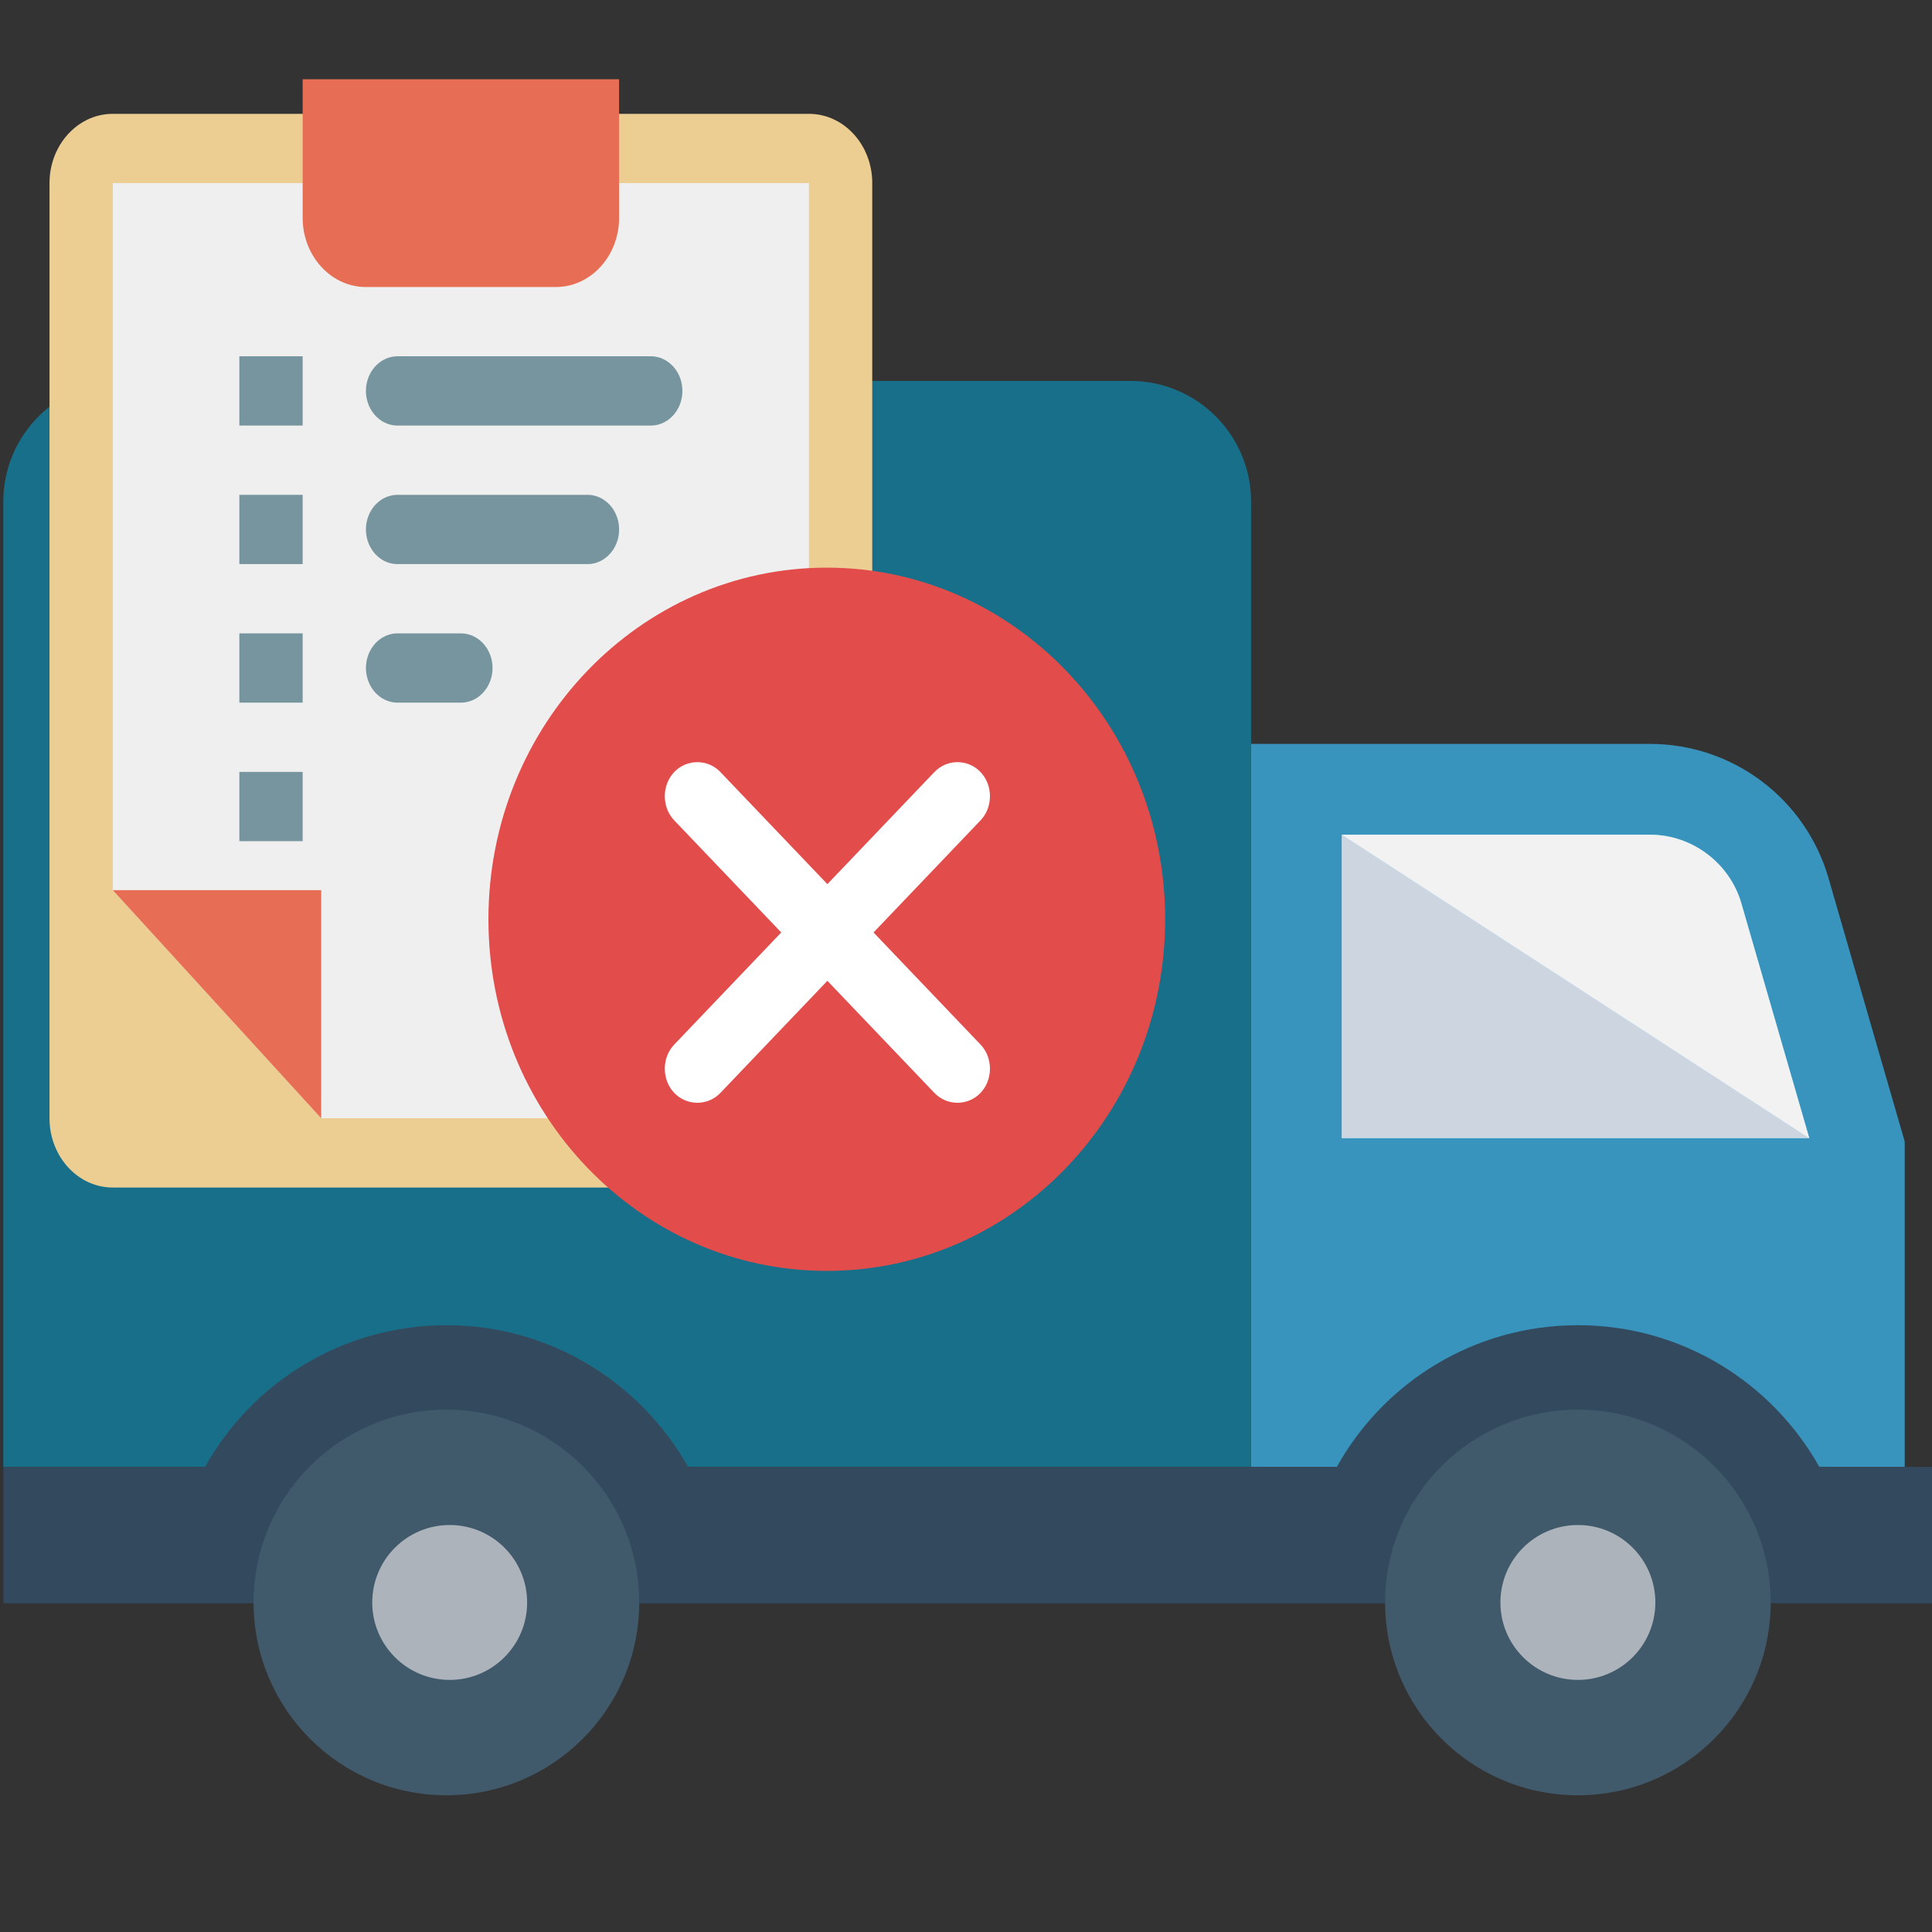 <?xml version="1.0" encoding="UTF-8" standalone="no"?>
<!DOCTYPE svg PUBLIC "-//W3C//DTD SVG 1.1//EN" "http://www.w3.org/Graphics/SVG/1.1/DTD/svg11.dtd">
<svg version="1.1" xmlns="http://www.w3.org/2000/svg" xmlns:xlink="http://www.w3.org/1999/xlink" preserveAspectRatio="xMidYMid meet" viewBox="0 0 640 640" width="640" height="640"><rect x="0" y="0" width="640" height="640" fill="#333333" stroke="none"/><defs><path d="M546.59 246.43L414.44 246.43L414.44 485.95L630.96 485.95C630.96 421.26 630.96 385.33 630.96 378.14C615.81 325.78 607.39 296.69 605.71 290.87C598.09 264.55 573.99 246.43 546.59 246.43" id="b4RjcIxJP0"></path><path d="M546.59 246.43L414.44 246.43L414.44 485.95L630.96 485.95C630.96 421.26 630.96 385.33 630.96 378.14C615.81 325.78 607.39 296.69 605.71 290.87C598.09 264.55 573.99 246.43 546.59 246.43" id="cg0a6kgIq"></path><path d="M546.59 276.51C539.79 276.51 505.76 276.51 444.52 276.51C444.52 283.21 444.52 316.72 444.52 377.04C537.42 377.04 589.03 377.04 599.35 377.04C585.84 330.36 578.34 304.43 576.84 299.24C572.96 285.87 560.52 276.51 546.59 276.51Z" id="ewf7rUuNa"></path><path d="M546.59 276.51C539.79 276.51 505.76 276.51 444.52 276.51C444.52 283.21 444.52 316.72 444.52 377.04C537.42 377.04 589.03 377.04 599.35 377.04C585.84 330.36 578.34 304.43 576.84 299.24C572.96 285.87 560.52 276.51 546.59 276.51Z" id="a1WZmnTSZo"></path><path d="M444.47 276.47L599.37 377L444.47 377L444.47 276.47Z" id="coIkkfOvv"></path><path d="M444.47 276.47L599.37 377L444.47 377L444.47 276.47Z" id="b4L4lwcRJ"></path><path d="M546.59 276.51C539.79 276.51 505.76 276.51 444.52 276.51C460.01 286.56 583.87 366.99 599.35 377.04C585.84 330.36 578.34 304.43 576.84 299.24C572.96 285.87 560.52 276.51 546.59 276.51Z" id="l5C0YW06l"></path><path d="M546.59 276.51C539.79 276.51 505.76 276.51 444.52 276.51C460.01 286.56 583.87 366.99 599.35 377.04C585.84 330.36 578.34 304.43 576.84 299.24C572.96 285.87 560.52 276.51 546.59 276.51Z" id="a4b1hdH2vy"></path><path d="M41.09 126.19C241.1 126.19 352.22 126.19 374.44 126.19C396.52 126.19 414.44 144.09 414.44 166.19C414.44 187.5 414.44 294.08 414.44 485.93C373.11 485.93 42.43 485.93 1.09 485.93C1.09 294.08 1.09 187.5 1.09 166.19C1.09 144.1 18.99 126.19 41.09 126.19" id="a2olB8sWQ"></path><path d="M41.09 126.19C241.1 126.19 352.22 126.19 374.44 126.19C396.52 126.19 414.44 144.09 414.44 166.19C414.44 187.5 414.44 294.08 414.44 485.93C373.11 485.93 42.43 485.93 1.09 485.93C1.09 294.08 1.09 187.5 1.09 166.19C1.09 144.1 18.99 126.19 41.09 126.19" id="c1nGOqf21M"></path><path d="M1.14 531.12C1.14 504 1.14 488.93 1.14 485.92C41.22 485.92 63.49 485.92 67.94 485.92C83.54 457.92 113.53 438.99 147.93 438.99C182.19 438.99 212.19 457.92 227.92 485.92C249.42 485.92 421.35 485.92 442.84 485.92C458.44 457.92 488.29 438.99 522.69 438.99C557.08 438.99 586.95 457.92 602.68 485.92C605.24 485.92 618.04 485.92 641.09 485.92C641.09 488.93 641.09 504 641.09 531.12L1.14 531.12Z" id="ac88Q6jn"></path><path d="M1.14 531.12C1.14 504 1.14 488.93 1.14 485.92C41.22 485.92 63.49 485.92 67.94 485.92C83.54 457.92 113.53 438.99 147.93 438.99C182.19 438.99 212.19 457.92 227.92 485.92C249.42 485.92 421.35 485.92 442.84 485.92C458.44 457.92 488.29 438.99 522.69 438.99C557.08 438.99 586.95 457.92 602.68 485.92C605.24 485.92 618.04 485.92 641.09 485.92C641.09 488.93 641.09 504 641.09 531.12L1.14 531.12Z" id="a1LBbJBeU"></path><path d="M586.56 530.84C586.56 566.11 557.96 594.71 522.69 594.71C487.41 594.71 458.84 566.11 458.84 530.84C458.84 495.56 487.42 466.96 522.69 466.96C557.98 466.96 586.56 495.56 586.56 530.84" id="c6v2e7CXhX"></path><path d="M586.56 530.84C586.56 566.11 557.96 594.71 522.69 594.71C487.41 594.71 458.84 566.11 458.84 530.84C458.84 495.56 487.42 466.96 522.69 466.96C557.98 466.96 586.56 495.56 586.56 530.84" id="f1uSvHx8y8"></path><path d="M548.36 530.84C548.36 545.01 536.87 556.49 522.71 556.49C508.54 556.49 497.03 545.01 497.03 530.84C497.03 516.66 508.53 505.18 522.71 505.18C536.87 505.17 548.36 516.66 548.36 530.84" id="f88lkiGhM"></path><path d="M548.36 530.84C548.36 545.01 536.87 556.49 522.71 556.49C508.54 556.49 497.03 545.01 497.03 530.84C497.03 516.66 508.53 505.18 522.71 505.18C536.87 505.17 548.36 516.66 548.36 530.84" id="d8TNY0yrN8"></path><path d="M211.75 530.84C211.75 566.11 183.14 594.71 147.88 594.71C112.6 594.71 84 566.11 84 530.84C84 495.56 112.6 466.96 147.88 466.96C183.14 466.96 211.75 495.56 211.75 530.84" id="dq9M2TjyI"></path><path d="M211.75 530.84C211.75 566.11 183.14 594.71 147.88 594.71C112.6 594.71 84 566.11 84 530.84C84 495.56 112.6 466.96 147.88 466.96C183.14 466.96 211.75 495.56 211.75 530.84" id="eAY4rWcU5"></path><path d="M174.62 530.84C174.62 545.01 163.14 556.49 148.97 556.49C134.8 556.49 123.31 545.01 123.31 530.84C123.31 516.66 134.8 505.18 148.97 505.18C163.14 505.18 174.62 516.66 174.62 530.84" id="b1WaJEG61"></path><path d="M174.62 530.84C174.62 545.01 163.14 556.49 148.97 556.49C134.8 556.49 123.31 545.01 123.31 530.84C123.31 516.66 134.8 505.18 148.97 505.18C163.14 505.18 174.62 516.66 174.62 530.84" id="a5LW2IQgey"></path><path d="M269.7 37.79L270.54 37.88L271.38 38.01L272.2 38.18L273.02 38.38L273.82 38.61L274.61 38.88L275.38 39.18L276.14 39.51L276.88 39.88L277.61 40.27L278.33 40.7L279.02 41.15L279.7 41.63L280.36 42.14L281 42.67L281.62 43.24L282.22 43.82L282.8 44.43L283.36 45.07L283.9 45.72L284.41 46.4L284.9 47.11L285.36 47.83L285.8 48.57L286.22 49.33L286.6 50.11L286.96 50.91L287.3 51.73L287.6 52.56L287.88 53.41L288.12 54.27L288.33 55.14L288.52 56.03L288.67 56.94L288.79 57.85L288.87 58.78L288.93 59.71L288.94 60.66L288.94 370.44L288.93 371.38L288.87 372.32L288.79 373.24L288.67 374.16L288.52 375.06L288.33 375.95L288.12 376.83L287.88 377.69L287.6 378.54L287.3 379.37L286.96 380.18L286.6 380.98L286.22 381.76L285.8 382.52L285.36 383.27L284.9 383.99L284.41 384.69L283.9 385.37L283.36 386.03L282.8 386.66L282.22 387.27L281.62 387.86L281 388.42L280.36 388.96L279.7 389.46L279.02 389.94L278.33 390.4L277.61 390.82L276.88 391.22L276.14 391.58L275.38 391.91L274.61 392.21L273.82 392.48L273.02 392.72L272.2 392.92L271.38 393.08L270.54 393.21L269.7 393.31L268.84 393.36L267.98 393.38L37.36 393.38L36.5 393.36L35.64 393.31L34.8 393.21L33.96 393.08L33.14 392.92L32.33 392.72L31.53 392.48L30.74 392.21L29.96 391.91L29.2 391.58L28.46 391.22L27.73 390.82L27.02 390.4L26.32 389.94L25.64 389.46L24.98 388.96L24.34 388.42L23.72 387.86L23.12 387.27L22.54 386.66L21.98 386.03L21.45 385.37L20.93 384.69L20.44 383.99L19.98 383.27L19.54 382.52L19.13 381.76L18.74 380.98L18.38 380.18L18.05 379.37L17.74 378.54L17.47 377.69L17.22 376.83L17.01 375.95L16.82 375.06L16.67 374.16L16.55 373.24L16.47 372.32L16.42 371.38L16.4 370.44L16.4 60.66L16.42 59.71L16.47 58.78L16.55 57.85L16.67 56.94L16.82 56.03L17.01 55.14L17.22 54.27L17.47 53.41L17.74 52.56L18.05 51.73L18.38 50.91L18.74 50.11L19.13 49.33L19.54 48.57L19.98 47.83L20.44 47.11L20.93 46.4L21.45 45.72L21.98 45.07L22.54 44.43L23.12 43.82L23.72 43.24L24.34 42.67L24.98 42.14L25.64 41.63L26.32 41.15L27.02 40.7L27.73 40.27L28.46 39.88L29.2 39.51L29.96 39.18L30.74 38.88L31.53 38.61L32.33 38.38L33.14 38.18L33.96 38.01L34.8 37.88L35.64 37.79L36.5 37.73L37.36 37.71L267.98 37.71L268.84 37.73L269.7 37.79Z" id="a16TaLBdMY"></path><path d="M106.4 370.44L37.36 294.87L37.36 60.66L267.98 60.66L267.98 370.44L106.4 370.44Z" id="b3EzXEwoo8"></path><path d="M37.36 294.87L106.4 294.87L106.4 370.44L37.36 294.87Z" id="eas5cF5NS"></path><path d="M205.07 73.08L205.01 74.01L204.93 74.94L204.81 75.85L204.66 76.76L204.47 77.65L204.26 78.52L204.02 79.38L203.74 80.23L203.44 81.06L203.1 81.88L202.74 82.68L202.36 83.46L201.94 84.22L201.5 84.96L201.04 85.68L200.55 86.38L200.04 87.06L199.5 87.72L198.94 88.36L198.36 88.97L197.76 89.55L197.14 90.11L196.5 90.65L195.84 91.16L195.16 91.64L194.47 92.09L193.75 92.52L193.02 92.91L192.28 93.27L191.52 93.61L190.75 93.91L189.96 94.18L189.16 94.41L188.34 94.61L187.52 94.78L186.68 94.91L185.84 95L184.98 95.06L184.12 95.08L121.22 95.08L120.36 95.06L119.5 95L118.66 94.91L117.82 94.78L117 94.61L116.19 94.41L115.39 94.18L114.6 93.91L113.82 93.61L113.06 93.27L112.32 92.91L111.59 92.52L110.88 92.09L110.18 91.64L109.5 91.16L108.84 90.65L108.2 90.11L107.58 89.55L106.98 88.97L106.4 88.36L105.84 87.72L105.31 87.06L104.79 86.38L104.3 85.68L103.84 84.96L103.4 84.22L102.99 83.46L102.6 82.68L102.24 81.88L101.91 81.06L101.6 80.23L101.33 79.38L101.08 78.52L100.87 77.65L100.68 76.76L100.53 75.85L100.41 74.94L100.33 74.01L100.28 73.08L100.26 72.13L100.26 26.24L205.08 26.24L205.08 72.13L205.07 73.08Z" id="i6bOTu5w7H"></path><path d="M216.43 118.06L216.85 118.11L217.27 118.17L217.68 118.26L218.09 118.36L218.49 118.47L218.88 118.61L219.27 118.76L219.65 118.93L220.02 119.11L220.38 119.3L220.74 119.52L221.09 119.74L221.43 119.98L221.76 120.24L222.08 120.51L222.39 120.79L222.69 121.08L222.98 121.38L223.26 121.7L223.53 122.03L223.78 122.37L224.03 122.72L224.26 123.08L224.48 123.45L224.69 123.83L224.88 124.22L225.06 124.62L225.23 125.03L225.38 125.45L225.51 125.87L225.64 126.3L225.74 126.74L225.84 127.19L225.91 127.64L225.97 128.09L226.01 128.56L226.04 129.02L226.05 129.5L226.04 129.97L226.01 130.44L225.97 130.9L225.91 131.36L225.84 131.81L225.74 132.25L225.64 132.69L225.51 133.12L225.38 133.55L225.23 133.96L225.06 134.37L224.88 134.77L224.69 135.16L224.48 135.54L224.26 135.91L224.03 136.27L223.78 136.62L223.53 136.96L223.26 137.29L222.98 137.61L222.69 137.92L222.39 138.21L222.08 138.49L221.76 138.76L221.43 139.01L221.09 139.25L220.74 139.48L220.38 139.69L220.02 139.89L219.65 140.07L219.27 140.24L218.88 140.39L218.49 140.52L218.09 140.64L217.68 140.74L217.27 140.82L216.85 140.89L216.43 140.93L216 140.96L215.57 140.97L131.71 140.97L131.27 140.96L130.85 140.93L130.42 140.89L130.01 140.82L129.59 140.74L129.19 140.64L128.79 140.52L128.39 140.39L128.01 140.24L127.63 140.07L127.25 139.89L126.89 139.69L126.53 139.48L126.18 139.25L125.85 139.01L125.52 138.76L125.2 138.49L124.88 138.21L124.58 137.92L124.29 137.61L124.02 137.29L123.75 136.96L123.49 136.62L123.25 136.27L123.01 135.91L122.79 135.54L122.59 135.16L122.39 134.77L122.21 134.37L122.05 133.96L121.9 133.55L121.76 133.12L121.64 132.69L121.53 132.25L121.44 131.81L121.36 131.36L121.3 130.9L121.26 130.44L121.23 129.97L121.22 129.5L121.23 129.02L121.26 128.56L121.3 128.09L121.36 127.64L121.44 127.19L121.53 126.74L121.64 126.3L121.76 125.87L121.9 125.45L122.05 125.03L122.21 124.62L122.39 124.22L122.59 123.83L122.79 123.45L123.01 123.08L123.25 122.72L123.49 122.37L123.75 122.03L124.02 121.7L124.29 121.38L124.58 121.08L124.88 120.79L125.2 120.51L125.52 120.24L125.85 119.98L126.18 119.74L126.53 119.52L126.89 119.3L127.25 119.11L127.63 118.93L128.01 118.76L128.39 118.61L128.79 118.47L129.19 118.36L129.59 118.26L130.01 118.17L130.42 118.11L130.85 118.06L131.27 118.03L131.71 118.02L215.57 118.02L216 118.03L216.43 118.06Z" id="c2mMeSbgUc"></path><path d="M79.29 140.97L79.29 118.02L100.26 118.02L100.26 140.97L79.29 140.97Z" id="blzyLVSHa"></path><path d="M79.29 186.86L79.29 163.92L100.26 163.92L100.26 186.86L79.29 186.86Z" id="cymWpYYTw"></path><path d="M79.29 232.76L79.29 209.81L100.26 209.81L100.26 232.76L79.29 232.76Z" id="c6aAmdmnl"></path><path d="M79.29 278.65L79.29 255.7L100.26 255.7L100.26 278.65L79.29 278.65Z" id="caFEul93ry"></path><path d="M195.51 163.96L195.95 164.01L196.39 164.08L196.82 164.18L197.25 164.29L197.67 164.42L198.08 164.56L198.48 164.73L198.88 164.91L199.27 165.11L199.64 165.33L200.01 165.56L200.37 165.81L200.72 166.08L201.06 166.36L201.39 166.65L201.71 166.96L202.01 167.28L202.31 167.61L202.59 167.96L202.86 168.32L203.11 168.69L203.35 169.07L203.58 169.47L203.79 169.87L203.99 170.29L204.17 170.71L204.34 171.14L204.49 171.58L204.63 172.04L204.75 172.49L204.85 172.96L204.93 173.43L205 173.91L205.05 174.4L205.07 174.89L205.08 175.39L205.07 175.89L205.05 176.38L205 176.87L204.93 177.35L204.85 177.82L204.75 178.29L204.63 178.75L204.49 179.2L204.34 179.64L204.17 180.07L203.99 180.5L203.79 180.91L203.58 181.31L203.35 181.71L203.11 182.09L202.86 182.46L202.59 182.82L202.31 183.17L202.01 183.5L201.71 183.82L201.39 184.13L201.06 184.43L200.72 184.7L200.37 184.97L200.01 185.22L199.64 185.45L199.27 185.67L198.88 185.87L198.48 186.05L198.08 186.22L197.67 186.37L197.25 186.5L196.82 186.61L196.39 186.7L195.95 186.77L195.51 186.82L195.06 186.85L194.6 186.86L131.71 186.86L131.25 186.85L130.8 186.82L130.36 186.77L129.92 186.7L129.49 186.61L129.06 186.5L128.64 186.37L128.23 186.22L127.83 186.05L127.43 185.87L127.04 185.67L126.66 185.45L126.29 185.22L125.93 184.97L125.58 184.7L125.25 184.43L124.92 184.13L124.6 183.82L124.29 183.5L124 183.17L123.72 182.82L123.45 182.46L123.2 182.09L122.96 181.71L122.73 181.31L122.51 180.91L122.32 180.5L122.13 180.07L121.97 179.64L121.81 179.2L121.68 178.75L121.56 178.29L121.46 177.82L121.38 177.35L121.31 176.87L121.26 176.38L121.23 175.89L121.22 175.39L121.23 174.89L121.26 174.4L121.31 173.91L121.38 173.43L121.46 172.96L121.56 172.49L121.68 172.04L121.81 171.58L121.97 171.14L122.13 170.71L122.32 170.29L122.51 169.87L122.73 169.47L122.96 169.07L123.2 168.69L123.45 168.32L123.72 167.96L124 167.61L124.29 167.28L124.6 166.96L124.92 166.65L125.25 166.36L125.58 166.08L125.93 165.81L126.29 165.56L126.66 165.33L127.04 165.11L127.43 164.91L127.83 164.73L128.23 164.56L128.64 164.42L129.06 164.29L129.49 164.18L129.92 164.08L130.36 164.01L130.8 163.96L131.25 163.93L131.71 163.92L194.6 163.92L195.06 163.93L195.51 163.96Z" id="b1woi2l97Z"></path><path d="M154.22 209.93L154.97 210.09L155.7 210.3L156.41 210.56L157.09 210.88L157.75 211.24L158.38 211.66L158.98 212.12L159.55 212.62L160.08 213.17L160.58 213.76L161.04 214.38L161.47 215.04L161.84 215.73L162.18 216.45L162.47 217.2L162.71 217.97L162.9 218.77L163.04 219.59L163.13 220.43L163.15 221.28L163.13 222.14L163.04 222.98L162.9 223.8L162.71 224.6L162.47 225.37L162.18 226.12L161.84 226.84L161.47 227.53L161.04 228.19L160.58 228.81L160.08 229.4L159.55 229.94L158.98 230.45L158.38 230.91L157.75 231.32L157.09 231.69L156.41 232.01L155.7 232.27L154.97 232.48L154.22 232.63L153.45 232.73L152.67 232.76L131.71 232.76L130.92 232.73L130.16 232.63L129.41 232.48L128.68 232.27L127.97 232.01L127.29 231.69L126.63 231.32L126 230.91L125.4 230.45L124.83 229.94L124.29 229.4L123.8 228.81L123.33 228.19L122.91 227.53L122.53 226.84L122.2 226.12L121.91 225.37L121.67 224.6L121.48 223.8L121.34 222.98L121.25 222.14L121.22 221.28L121.25 220.43L121.34 219.59L121.48 218.77L121.67 217.97L121.91 217.2L122.2 216.45L122.53 215.73L122.91 215.04L123.33 214.38L123.8 213.76L124.29 213.17L124.83 212.62L125.4 212.12L126 211.66L126.63 211.24L127.29 210.88L127.97 210.56L128.68 210.3L129.41 210.09L130.16 209.93L130.92 209.84L131.71 209.81L152.67 209.81L153.45 209.84L154.22 209.93Z" id="n17nY810Lq"></path><path d="M273.89 188.04C211.98 188.04 161.8 240.19 161.8 304.52C161.8 368.85 211.98 421 273.89 421C335.79 421 385.97 368.85 385.97 304.52C385.97 240.19 335.79 188.04 273.89 188.04Z" id="aHshU5tRT"></path><path d="M309.53 362.04C307.16 359.56 295.35 347.18 274.08 324.91C252.82 347.18 241.01 359.56 238.64 362.04C234.47 366.4 227.52 366.4 223.35 362.04C219.18 357.67 219.18 350.39 223.35 346.02C225.72 343.54 237.53 331.17 258.8 308.89C237.53 286.62 225.72 274.24 223.35 271.76C219.18 267.4 219.18 260.12 223.35 255.75C227.52 251.38 234.47 251.38 238.64 255.75C241.01 258.22 252.82 270.6 274.08 292.88C295.35 270.6 307.16 258.22 309.53 255.75C313.7 251.38 320.65 251.38 324.81 255.75C328.98 260.12 328.98 267.4 324.81 271.76C322.45 274.24 310.64 286.62 289.37 308.89C310.64 331.17 322.45 343.54 324.81 346.02C328.98 350.39 328.98 357.67 324.81 362.04C320.65 366.4 313.7 366.4 309.53 362.04Z" id="cXUxBEVcY"></path></defs><g><g><g><use xlink:href="#b4RjcIxJP0" opacity="1" fill="#3894bd" fill-opacity="1"></use><g><use xlink:href="#b4RjcIxJP0" opacity="1" fill-opacity="0" stroke="#000000" stroke-width="1" stroke-opacity="0"></use></g></g><g><use xlink:href="#cg0a6kgIq" opacity="1" fill="#000000" fill-opacity="0"></use><g><use xlink:href="#cg0a6kgIq" opacity="1" fill-opacity="0" stroke="#000000" stroke-width="1" stroke-opacity="0"></use></g></g><g><use xlink:href="#ewf7rUuNa" opacity="1" fill="#84dbff" fill-opacity="1"></use><g><use xlink:href="#ewf7rUuNa" opacity="1" fill-opacity="0" stroke="#000000" stroke-width="1" stroke-opacity="0"></use></g></g><g><use xlink:href="#a1WZmnTSZo" opacity="1" fill="#000000" fill-opacity="0"></use><g><use xlink:href="#a1WZmnTSZo" opacity="1" fill-opacity="0" stroke="#000000" stroke-width="1" stroke-opacity="0"></use></g></g><g><use xlink:href="#coIkkfOvv" opacity="1" fill="#cdd6e0" fill-opacity="1"></use><g><use xlink:href="#coIkkfOvv" opacity="1" fill-opacity="0" stroke="#000000" stroke-width="1" stroke-opacity="0"></use></g></g><g><use xlink:href="#b4L4lwcRJ" opacity="1" fill="#000000" fill-opacity="0"></use><g><use xlink:href="#b4L4lwcRJ" opacity="1" fill-opacity="0" stroke="#000000" stroke-width="1" stroke-opacity="0"></use></g></g><g><use xlink:href="#l5C0YW06l" opacity="1" fill="#f2f2f2" fill-opacity="1"></use><g><use xlink:href="#l5C0YW06l" opacity="1" fill-opacity="0" stroke="#000000" stroke-width="1" stroke-opacity="0"></use></g></g><g><use xlink:href="#a4b1hdH2vy" opacity="1" fill="#000000" fill-opacity="0"></use><g><use xlink:href="#a4b1hdH2vy" opacity="1" fill-opacity="0" stroke="#000000" stroke-width="1" stroke-opacity="0"></use></g></g><g><use xlink:href="#a2olB8sWQ" opacity="1" fill="#186f8a" fill-opacity="1"></use><g><use xlink:href="#a2olB8sWQ" opacity="1" fill-opacity="0" stroke="#000000" stroke-width="1" stroke-opacity="0"></use></g></g><g><use xlink:href="#c1nGOqf21M" opacity="1" fill="#000000" fill-opacity="0"></use><g><use xlink:href="#c1nGOqf21M" opacity="1" fill-opacity="0" stroke="#000000" stroke-width="1" stroke-opacity="0"></use></g></g><g><use xlink:href="#ac88Q6jn" opacity="1" fill="#334a5e" fill-opacity="1"></use><g><use xlink:href="#ac88Q6jn" opacity="1" fill-opacity="0" stroke="#000000" stroke-width="1" stroke-opacity="0"></use></g></g><g><use xlink:href="#a1LBbJBeU" opacity="1" fill="#000000" fill-opacity="0"></use><g><use xlink:href="#a1LBbJBeU" opacity="1" fill-opacity="0" stroke="#000000" stroke-width="1" stroke-opacity="0"></use></g></g><g><use xlink:href="#c6v2e7CXhX" opacity="1" fill="#40596b" fill-opacity="1"></use><g><use xlink:href="#c6v2e7CXhX" opacity="1" fill-opacity="0" stroke="#000000" stroke-width="1" stroke-opacity="0"></use></g></g><g><use xlink:href="#f1uSvHx8y8" opacity="1" fill="#000000" fill-opacity="0"></use><g><use xlink:href="#f1uSvHx8y8" opacity="1" fill-opacity="0" stroke="#000000" stroke-width="1" stroke-opacity="0"></use></g></g><g><use xlink:href="#f88lkiGhM" opacity="1" fill="#acb3ba" fill-opacity="1"></use><g><use xlink:href="#f88lkiGhM" opacity="1" fill-opacity="0" stroke="#000000" stroke-width="1" stroke-opacity="0"></use></g></g><g><use xlink:href="#d8TNY0yrN8" opacity="1" fill="#000000" fill-opacity="0"></use><g><use xlink:href="#d8TNY0yrN8" opacity="1" fill-opacity="0" stroke="#000000" stroke-width="1" stroke-opacity="0"></use></g></g><g><use xlink:href="#dq9M2TjyI" opacity="1" fill="#40596b" fill-opacity="1"></use><g><use xlink:href="#dq9M2TjyI" opacity="1" fill-opacity="0" stroke="#000000" stroke-width="1" stroke-opacity="0"></use></g></g><g><use xlink:href="#eAY4rWcU5" opacity="1" fill="#000000" fill-opacity="0"></use><g><use xlink:href="#eAY4rWcU5" opacity="1" fill-opacity="0" stroke="#000000" stroke-width="1" stroke-opacity="0"></use></g></g><g><use xlink:href="#b1WaJEG61" opacity="1" fill="#acb3ba" fill-opacity="1"></use><g><use xlink:href="#b1WaJEG61" opacity="1" fill-opacity="0" stroke="#000000" stroke-width="1" stroke-opacity="0"></use></g></g><g><use xlink:href="#a5LW2IQgey" opacity="1" fill="#000000" fill-opacity="0"></use><g><use xlink:href="#a5LW2IQgey" opacity="1" fill-opacity="0" stroke="#000000" stroke-width="1" stroke-opacity="0"></use></g></g><g><use xlink:href="#a16TaLBdMY" opacity="1" fill="#ecce93" fill-opacity="1"></use><g><use xlink:href="#a16TaLBdMY" opacity="1" fill-opacity="0" stroke="#000000" stroke-width="1" stroke-opacity="0"></use></g></g><g><use xlink:href="#b3EzXEwoo8" opacity="1" fill="#efefef" fill-opacity="1"></use><g><use xlink:href="#b3EzXEwoo8" opacity="1" fill-opacity="0" stroke="#000000" stroke-width="1" stroke-opacity="0"></use></g></g><g><use xlink:href="#eas5cF5NS" opacity="1" fill="#e76e54" fill-opacity="1"></use><g><use xlink:href="#eas5cF5NS" opacity="1" fill-opacity="0" stroke="#000000" stroke-width="1" stroke-opacity="0"></use></g></g><g><use xlink:href="#i6bOTu5w7H" opacity="1" fill="#e76e54" fill-opacity="1"></use><g><use xlink:href="#i6bOTu5w7H" opacity="1" fill-opacity="0" stroke="#000000" stroke-width="1" stroke-opacity="0"></use></g></g><g><use xlink:href="#c2mMeSbgUc" opacity="1" fill="#77959e" fill-opacity="1"></use><g><use xlink:href="#c2mMeSbgUc" opacity="1" fill-opacity="0" stroke="#000000" stroke-width="1" stroke-opacity="0"></use></g></g><g><use xlink:href="#blzyLVSHa" opacity="1" fill="#77959e" fill-opacity="1"></use><g><use xlink:href="#blzyLVSHa" opacity="1" fill-opacity="0" stroke="#000000" stroke-width="1" stroke-opacity="0"></use></g></g><g><use xlink:href="#cymWpYYTw" opacity="1" fill="#77959e" fill-opacity="1"></use><g><use xlink:href="#cymWpYYTw" opacity="1" fill-opacity="0" stroke="#000000" stroke-width="1" stroke-opacity="0"></use></g></g><g><use xlink:href="#c6aAmdmnl" opacity="1" fill="#77959e" fill-opacity="1"></use><g><use xlink:href="#c6aAmdmnl" opacity="1" fill-opacity="0" stroke="#000000" stroke-width="1" stroke-opacity="0"></use></g></g><g><use xlink:href="#caFEul93ry" opacity="1" fill="#77959e" fill-opacity="1"></use><g><use xlink:href="#caFEul93ry" opacity="1" fill-opacity="0" stroke="#000000" stroke-width="1" stroke-opacity="0"></use></g></g><g><use xlink:href="#b1woi2l97Z" opacity="1" fill="#77959e" fill-opacity="1"></use><g><use xlink:href="#b1woi2l97Z" opacity="1" fill-opacity="0" stroke="#000000" stroke-width="1" stroke-opacity="0"></use></g></g><g><use xlink:href="#n17nY810Lq" opacity="1" fill="#77959e" fill-opacity="1"></use><g><use xlink:href="#n17nY810Lq" opacity="1" fill-opacity="0" stroke="#000000" stroke-width="1" stroke-opacity="0"></use></g></g><g><use xlink:href="#aHshU5tRT" opacity="1" fill="#e24c4b" fill-opacity="1"></use><g><use xlink:href="#aHshU5tRT" opacity="1" fill-opacity="0" stroke="#000000" stroke-width="1" stroke-opacity="0"></use></g></g><g><use xlink:href="#cXUxBEVcY" opacity="1" fill="#ffffff" fill-opacity="1"></use><g><use xlink:href="#cXUxBEVcY" opacity="1" fill-opacity="0" stroke="#000000" stroke-width="1" stroke-opacity="0"></use></g></g></g></g></svg>